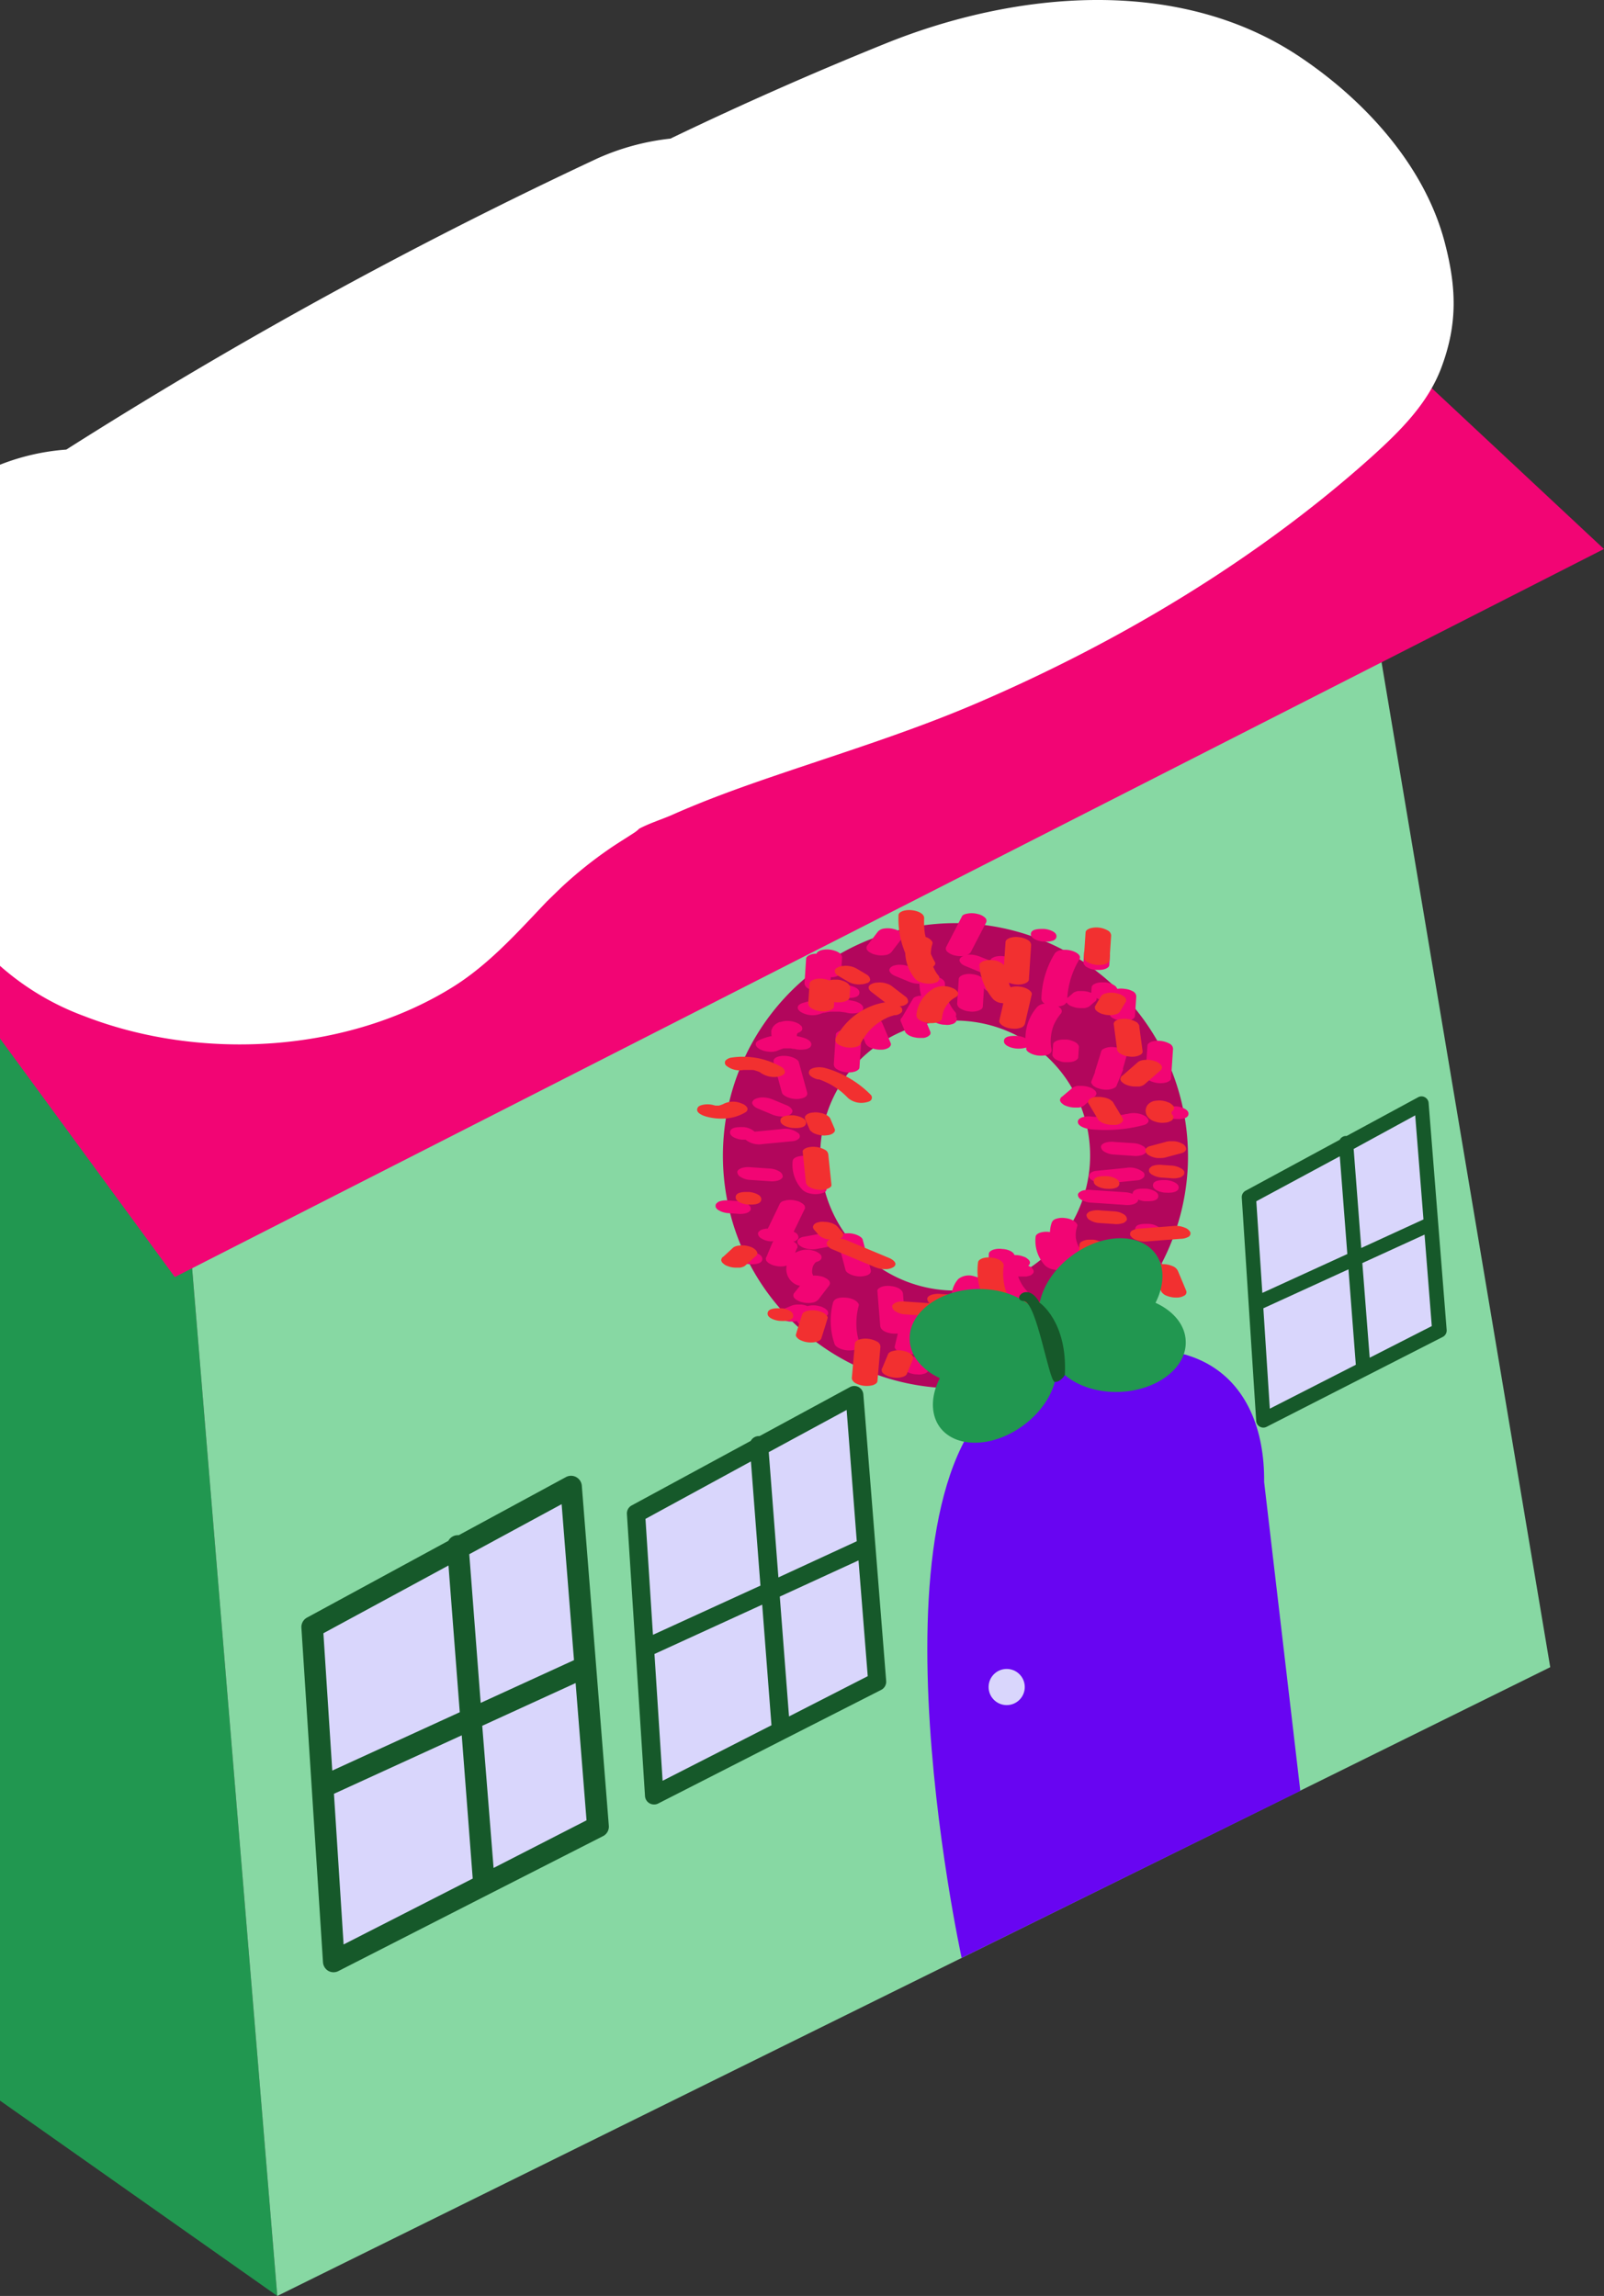 <svg xmlns="http://www.w3.org/2000/svg" viewBox="0 0 266.09 380.82"><rect x="0" y="0" width="266.09" height="380.82" fill="#333333" stroke="none"/><defs><style>.cls-1{fill:#219750;}.cls-2{fill:#87d8a3;}.cls-3{fill:#f20574;}.cls-4{fill:#fff;}.cls-5{fill:#6805f2;}.cls-6{fill:#d9d6fc;}.cls-7{fill:#16592a;}.cls-8{fill:#b2065c;}.cls-9{fill:#f23030;}</style></defs><g id="Layer_2" data-name="Layer 2"><g id="Casa_2_Izquierda" data-name="Casa 2 Izquierda"><polygon class="cls-1" points="0 348.42 46 380.82 30 187.82 0 172.25 0 348.42"/><polygon class="cls-2" points="257.17 276.53 46 380.82 31.33 203.82 227 96.82 257.17 276.53"/><polygon class="cls-3" points="0 91.06 179.04 9.76 266.08 91.06 29 211.82 0 172.25 0 91.06"/><path class="cls-4" d="M239.69,40.29c-3.32-12.79-13.26-23.62-24-30.82C195.51-4.1,168.39-1.46,146.92,7.21q-18.1,7.31-35.7,15.78a40.17,40.17,0,0,0-12.1,3.28A784.86,784.86,0,0,0,11,74.57,37.33,37.33,0,0,0,0,77.08V160.2a44.1,44.1,0,0,0,14,8.35c19.28,7.49,43.73,6.12,61.37-5,5.56-3.53,10-8.38,14.48-13.11l.86-.91c.13-.12.27-.25.42-.41.8-.76,1.57-1.54,2.38-2.29a69,69,0,0,1,7.53-6c1.31-.91,2.68-1.73,4-2.6a5.27,5.27,0,0,0,1-.78c1.73-.92,3.9-1.6,5.44-2.28,5.46-2.43,11.08-4.46,16.73-6.39,11.32-3.87,22.74-7.39,33.75-12.11,23.51-10.08,46.46-23.76,65.55-40.87C232.24,71.52,236.84,67,239.1,61,241.82,53.76,241.63,47.74,239.69,40.29Z"/><path class="cls-5" d="M159.53,324.75s-18-82.43,10-95.43,40.36-1,40.18,16.5l6,51.22Z"/><circle class="cls-6" cx="167" cy="279.82" r="3"/><polygon class="cls-6" points="51.79 269.87 55.37 325.35 99.21 302.98 94.74 246.61 51.79 269.87"/><path class="cls-7" d="M96.52,246.47A1.79,1.79,0,0,0,93.88,245l-17.79,9.64a1.29,1.29,0,0,0-.28,0,1.78,1.78,0,0,0-1.43.93L50.94,268.3A1.79,1.79,0,0,0,50,270l3.58,55.47a1.8,1.8,0,0,0,.9,1.44,1.76,1.76,0,0,0,1.7,0l24.91-12.71h0L100,304.57a1.77,1.77,0,0,0,1-1.73Zm-1.3,28.89-15.48,7.09-1.89-24.66,15.32-8.3ZM74.4,259.66,76.27,284l-21.15,9.68L53.65,270.9Zm-19,37.87,21.2-9.7,1.82,23.76L57,322.52Zm26.48,12.3L80,286.25l15.49-7.09,1.81,22.77Z"/><polygon class="cls-6" points="105.51 251.01 108.53 297.79 145.49 278.93 141.72 231.4 105.51 251.01"/><path class="cls-7" d="M143.22,231.28a1.51,1.51,0,0,0-.78-1.21,1.53,1.53,0,0,0-1.44,0l-15,8.13h-.24a1.53,1.53,0,0,0-1.21.79l-19.76,10.71a1.51,1.51,0,0,0-.79,1.42l3,46.77a1.49,1.49,0,0,0,1.51,1.41,1.48,1.48,0,0,0,.68-.16l21-10.71h0l16-8.14a1.53,1.53,0,0,0,.82-1.46Zm-1.09,24.36-13,6-1.6-20.78,12.92-7ZM124.57,242.4,126.15,263l-17.83,8.16-1.24-19.23Zm-16,31.94,17.87-8.18,1.54,20-18.06,9.21Zm22.32,10.36-1.53-19.88,13.06-6,1.53,19.2Z"/><polygon class="cls-6" points="207.19 198.59 209.58 235.56 238.8 220.65 235.81 183.08 207.19 198.59"/><path class="cls-7" d="M237,183a1.17,1.17,0,0,0-.62-1,1.14,1.14,0,0,0-1.13,0l-11.86,6.42h-.19a1.18,1.18,0,0,0-.95.63l-15.63,8.46a1.2,1.2,0,0,0-.62,1.12l2.39,37a1.15,1.15,0,0,0,.6,1,1.11,1.11,0,0,0,.59.16,1.16,1.16,0,0,0,.54-.13l16.6-8.47h0l12.62-6.44a1.2,1.2,0,0,0,.65-1.15Zm-.86,19.26L225.82,207l-1.26-16.43L234.77,185Zm-13.88-10.47L223.51,208l-14.1,6.45-1-15.2ZM209.58,217l14.12-6.46,1.22,15.83-14.27,7.28Zm17.64,8.2L226,209.5l10.32-4.72,1.2,15.17Z"/><path class="cls-8" d="M160.85,153.19A38.58,38.58,0,1,0,197,194.26,38.71,38.71,0,0,0,160.85,153.19ZM156.79,214a22.39,22.39,0,1,1,24-20.83A22.46,22.46,0,0,1,156.79,214Z"/><path class="cls-3" d="M158.55,168.6a.66.66,0,0,0-.13-.78c-.15-.17-.28-.35-.41-.53a7.23,7.23,0,0,1-1.25-4.1c0-.88-1.32-1.23-2-1.3-.23,0-.47,0-.71,0l-.07-.1a2.3,2.3,0,0,0-.72-.47l-2.41-1a4.32,4.32,0,0,0-1.63-.3,2.71,2.71,0,0,0-.75.1,1.54,1.54,0,0,0-.58.23c-.24.18-.46.45-.31.78l.18.27a2.3,2.3,0,0,0,.72.47l2.41,1a4.32,4.32,0,0,0,1.63.3h0a8.52,8.52,0,0,0,.3,2l-.32,0c-.35.07-.86.17-1.05.5-.6,1-1.2,2.06-1.81,3.08l-.13.13a.52.52,0,0,0-.07.55l.71,1.69a1,1,0,0,0,.34.4,1.84,1.84,0,0,0,.57.34,3.06,3.06,0,0,0,.77.22,3.53,3.53,0,0,0,.86.08l.52,0a2.08,2.08,0,0,0,.8-.29l.25-.22a.55.55,0,0,0,.06-.55l-.57-1.38.55-.94.38.44a1.82,1.82,0,0,0,.51.36,2.82,2.82,0,0,0,.7.27,3.06,3.06,0,0,0,.85.12,2.75,2.75,0,0,0,.81,0l.45-.11a1.23,1.23,0,0,0,.6-.4l.11-.27A.72.72,0,0,0,158.55,168.6Z"/><path class="cls-3" d="M142.36,171.33a4,4,0,0,0-3-.36c-.29.12-.69.3-.71.66l-.33,4.92a1,1,0,0,0,.54.81,3.47,3.47,0,0,0,1.46.49,3.52,3.52,0,0,0,1.55-.13c.28-.12.68-.3.71-.66l.32-4.92A1,1,0,0,0,142.36,171.33Z"/><path class="cls-3" d="M133.89,181.17c-.46-1.67-.91-3.34-1.37-5-.09-.34-.63-.62-.9-.74a4.14,4.14,0,0,0-1.63-.3c-.62,0-1.88.21-1.64,1.11.46,1.67.91,3.34,1.37,5,.09.34.63.63.9.74a4,4,0,0,0,1.63.31C132.87,182.25,134.14,182.07,133.89,181.17Z"/><path class="cls-3" d="M132.49,188a3.56,3.56,0,0,0-2.86-.72l-4.44.43a3.13,3.13,0,0,0-1.82-.76c-.62,0-2.15-.1-2.26.79s1.44,1.26,2,1.3l.58,0,0,0a3.56,3.56,0,0,0,2.86.72l5-.48a1.62,1.62,0,0,0,1.05-.51A.64.64,0,0,0,132.49,188Z"/><path class="cls-3" d="M124.51,200.25a1.26,1.26,0,0,0-.49-.53l-.42-.21a3.87,3.87,0,0,0-1-.27l-1.64-.11a3.64,3.64,0,0,0-1.54.12,1,1,0,0,0-.48.29.49.49,0,0,0-.23.38l0,.28a1.26,1.26,0,0,0,.49.53l.41.21a3.94,3.94,0,0,0,1.06.27l1.64.11a3.64,3.64,0,0,0,1.54-.12,1,1,0,0,0,.48-.29.49.49,0,0,0,.23-.38Z"/><path class="cls-3" d="M124.46,207.59c-.61,0-2.15-.1-2.25.79s1.43,1.26,2,1.3,2.15.1,2.25-.79S125,207.63,124.46,207.59Z"/><path class="cls-3" d="M137.36,217.7a.51.51,0,0,0-.21-.42,1.43,1.43,0,0,0-.51-.36,2.21,2.21,0,0,0-.7-.27,3.83,3.83,0,0,0-1.65-.09l-.34.08a4,4,0,0,0-1-.26l-.57,0a3,3,0,0,0-1,.16l-1.69.71a.9.9,0,0,0-.48.28.51.51,0,0,0-.23.38.5.5,0,0,0,.13.42.94.94,0,0,0,.4.39l.41.21a3.84,3.84,0,0,0,1.06.27l.57,0a3.84,3.84,0,0,0,.68-.09.55.55,0,0,0,.2.36,1.41,1.41,0,0,0,.51.35,2.5,2.5,0,0,0,.7.28,4.17,4.17,0,0,0,1.65.09l.45-.11a1.3,1.3,0,0,0,.6-.4l.93-1.58A.4.4,0,0,0,137.36,217.7Z"/><path class="cls-3" d="M142.63,222.89a11.46,11.46,0,0,1-.47-1.9,11.26,11.26,0,0,1,.3-4.44c.09-.32-.33-.68-.54-.82a3.32,3.32,0,0,0-1.46-.48c-.71-.07-2-.09-2.26.79a11.72,11.72,0,0,0,.26,6.91c.12.35.6.61.91.74a3.76,3.76,0,0,0,1.62.3C141.56,224,142.94,223.77,142.63,222.89Z"/><path class="cls-3" d="M188.29,216.7a.92.92,0,0,0-.4-.38,2,2,0,0,0-.66-.3,3.11,3.11,0,0,0-.8-.19l-.57,0a3.07,3.07,0,0,0-.85.13,3.47,3.47,0,0,0-1-.26c-.61,0-2.15-.11-2.25.79s1.43,1.26,2,1.29l.48,0,.05.09a1,1,0,0,0,.4.39,2.8,2.8,0,0,0,.66.3,3.19,3.19,0,0,0,.81.19l.57,0a3.18,3.18,0,0,0,1-.16l.36-.17a.7.7,0,0,0,.35-.49l.06-.82A.52.52,0,0,0,188.29,216.7Z"/><path class="cls-3" d="M193.6,211.47l-.72-1.69a1,1,0,0,0-.34-.4A1.68,1.68,0,0,0,192,209a3,3,0,0,0-.78-.21,3,3,0,0,0-.85-.09l-.52,0a2.11,2.11,0,0,0-.81.28l-.24.22a.54.54,0,0,0-.07.56l.72,1.69a1,1,0,0,0,.34.4,1.63,1.63,0,0,0,.57.34,2.83,2.83,0,0,0,.77.21,3,3,0,0,0,.85.09l.52-.05a2.11,2.11,0,0,0,.81-.28l.25-.22A.56.56,0,0,0,193.6,211.47Z"/><path class="cls-3" d="M190.57,203c-.61,0-2.14-.11-2.25.78s1.44,1.26,2,1.3,2.14.11,2.25-.79S191.14,203,190.57,203Z"/><path class="cls-3" d="M193.52,195.74c-.61,0-2.14-.11-2.25.79s1.43,1.26,2,1.29,2.15.11,2.26-.78S194.09,195.78,193.52,195.74Z"/><path class="cls-3" d="M195.16,183.51c-.61,0-2.15-.1-2.25.79s1.43,1.26,2,1.3,2.15.1,2.25-.79S195.73,183.55,195.16,183.51Z"/><path class="cls-3" d="M194.06,173.13a4,4,0,0,0-3-.36c-.28.12-.69.3-.71.66l-.33,4.92a1,1,0,0,0,.54.81,4,4,0,0,0,3,.36c.28-.12.69-.3.71-.66l.33-4.92A1,1,0,0,0,194.06,173.13Z"/><path class="cls-3" d="M173.27,154.08c-.62,0-2.15-.1-2.26.79s1.44,1.26,2,1.3,2.14.1,2.25-.79S173.83,154.12,173.27,154.08Z"/><path class="cls-3" d="M149.51,154.74a1.82,1.82,0,0,0-.51-.36,2.21,2.21,0,0,0-.7-.27,3.88,3.88,0,0,0-1.66-.09,1.65,1.65,0,0,0-1,.5l-1.8,2.35a.65.65,0,0,0,.12.83,1.49,1.49,0,0,0,.51.36,2.31,2.31,0,0,0,.7.27,3.89,3.89,0,0,0,1.66.09,1.65,1.65,0,0,0,1.05-.5l1.8-2.35A.65.65,0,0,0,149.51,154.74Z"/><path class="cls-3" d="M139.14,158a2.17,2.17,0,0,0-.66-.3,3.8,3.8,0,0,0-2.35-.06c-.26.1-.59.26-.68.55a2.61,2.61,0,0,0-1,.16c-.29.11-.69.3-.72.66l-.27,4.09a1,1,0,0,0,.54.81,3.33,3.33,0,0,0,1.46.49,3.25,3.25,0,0,0,1.55-.13c.28-.11.68-.3.71-.66l.1-1.53a2.74,2.74,0,0,0,1-.15c.28-.12.68-.3.71-.67l.16-2.45A1,1,0,0,0,139.14,158Z"/><path class="cls-3" d="M133.14,172.08c-.31-.09-.62-.16-.94-.22a1.53,1.53,0,0,1,0-.3,1.67,1.67,0,0,1,.16-.24.7.7,0,0,0,.2-.08.86.86,0,0,0,.42-.31.4.4,0,0,0,.09-.41.54.54,0,0,0-.21-.42l-.3-.25a3.44,3.44,0,0,0-.91-.38,4.18,4.18,0,0,0-1.65-.09l-.57.14-.12,0a3.37,3.37,0,0,0-.56.3,2,2,0,0,0-.58.61,2.68,2.68,0,0,0-.21.49.74.74,0,0,0,0,.25,1.13,1.13,0,0,0,0,.26c0,.14,0,.28.07.41a9.42,9.42,0,0,0-1.95.62c-.28.13-.67.3-.71.67s.28.65.53.81a3.5,3.5,0,0,0,1.47.48,3.08,3.08,0,0,0,1.54-.12,8.54,8.54,0,0,1,1.1-.41l.23,0,.27,0,.48,0h.11c.12,0,.37.06.46.08l.23,0a4,4,0,0,0,1.65.09c.31,0,.88-.19,1.06-.5C134.94,172.73,133.71,172.23,133.14,172.08Z"/><path class="cls-3" d="M129.31,194.32a3.33,3.33,0,0,0-1.47-.49l-3.27-.22a3.81,3.81,0,0,0-1.54.13c-.26.09-.71.33-.72.66a1,1,0,0,0,.54.81,3.21,3.21,0,0,0,1.47.49l3.27.22a3.88,3.88,0,0,0,1.55-.13c.25-.09.7-.32.71-.66A1,1,0,0,0,129.31,194.32Z"/><path class="cls-3" d="M144.44,210.6c-.44-1.67-.89-3.34-1.33-5-.09-.34-.63-.63-.9-.74a3.84,3.84,0,0,0-1.63-.3,2.69,2.69,0,0,0-1.38.36,2.65,2.65,0,0,0-.78-.33,4,4,0,0,0-1.66-.09l-3.32.62a1.66,1.66,0,0,0-1.06.51.66.66,0,0,0,.12.83,2.65,2.65,0,0,0,1.22.63,4.17,4.17,0,0,0,1.65.09l3.33-.62.45-.12c.37,1.41.75,2.82,1.12,4.24.09.34.63.62.91.74a3.92,3.92,0,0,0,1.62.3C143.43,211.68,144.68,211.5,144.44,210.6Z"/><path class="cls-3" d="M136.88,196.7c-.14-.15-.25-.31-.37-.46a5.25,5.25,0,0,1-.75-1.93,4.76,4.76,0,0,1,0-1.25c0-.35-.29-.65-.54-.82a3.45,3.45,0,0,0-1.46-.48,3.38,3.38,0,0,0-1.55.12c-.3.13-.66.3-.71.67a6,6,0,0,0,1.58,4.76,2.57,2.57,0,0,0,1.21.63A4,4,0,0,0,136,198c.34-.07.86-.17,1.05-.5A.66.66,0,0,0,136.88,196.7Z"/><path class="cls-3" d="M155.05,221.25l-.63-2.52a1,1,0,0,0-.34-.4,1.73,1.73,0,0,0-.57-.34,3.06,3.06,0,0,0-.77-.22,3.73,3.73,0,0,0-.47,0,3.58,3.58,0,0,0-.43-.08,3.48,3.48,0,0,0-1.54.13l-.23.11-.27-3.31c-.08-.89-1.27-1.23-2-1.3a3.35,3.35,0,0,0-1.54.12c-.25.11-.74.32-.71.67l.47,5.78c.07.88,1.26,1.23,2,1.3a4.71,4.71,0,0,0,.92,0l-.51,2.14c-.08.32.32.66.53.81a4,4,0,0,0,3,.36,1,1,0,0,0,.71-.67l.36-1.49a1.64,1.64,0,0,0,.38,0l.52,0a2.13,2.13,0,0,0,.81-.29l.24-.22A.53.53,0,0,0,155.05,221.25Z"/><path class="cls-3" d="M153.81,226.61l-.77-.87a1.82,1.82,0,0,0-.51-.36,2.48,2.48,0,0,0-.7-.27A3.06,3.06,0,0,0,151,225a2.67,2.67,0,0,0-.8,0l-.45.11a1.15,1.15,0,0,0-.61.4l-.11.26a.7.7,0,0,0,.23.56l.77.88a1.57,1.57,0,0,0,.51.36,2.82,2.82,0,0,0,.7.27,3.06,3.06,0,0,0,.85.12,2.69,2.69,0,0,0,.8,0l.45-.11a1.23,1.23,0,0,0,.6-.4l.11-.26A.72.72,0,0,0,153.81,226.61Z"/><path class="cls-3" d="M162,222a3.38,3.38,0,0,0-1.47-.49,3.21,3.21,0,0,0-1.54.13c-.29.11-.69.3-.72.66l-.1,1.54-.82,1.41a.4.4,0,0,0-.09.41.51.51,0,0,0,.21.42,1.32,1.32,0,0,0,.51.36,2.21,2.21,0,0,0,.7.27,4.36,4.36,0,0,0,1.25.14l.13,0a3.34,3.34,0,0,0,1.54-.12c.29-.12.69-.3.71-.67l.22-3.27A1,1,0,0,0,162,222Z"/><path class="cls-3" d="M162.67,217.31v0a3.94,3.94,0,0,1-.51-1.32,4.12,4.12,0,0,1,.21-1.81,3.63,3.63,0,0,1,.64-1c.23-.25.06-.63-.12-.83a2.44,2.44,0,0,0-1.21-.63,2.85,2.85,0,0,0-2.7.42,4.37,4.37,0,0,0-1.11,2.75,4.7,4.7,0,0,0,1,3.06,2.6,2.6,0,0,0,1.22.63,4,4,0,0,0,1.65.09c.35-.07.86-.17,1-.51A.66.66,0,0,0,162.67,217.31Z"/><path class="cls-3" d="M182,222.73a6.72,6.72,0,0,1-1-1.15,7,7,0,0,1-.91-2.38,6.52,6.52,0,0,1,.21-2.6c.09-.32-.34-.68-.54-.81a3.33,3.33,0,0,0-1.46-.49c-.73-.07-2-.08-2.26.79a6.74,6.74,0,0,0-.11,3.22,3,3,0,0,0-.41-.09l-.57,0a3.12,3.12,0,0,0-1,.15l-.36.17a.77.77,0,0,0-.36.5v.09c-.26-.58-.51-1.17-.76-1.76a1.65,1.65,0,0,0-.9-.74,3.84,3.84,0,0,0-1.63-.3,2.35,2.35,0,0,0-1.33.32.64.64,0,0,0-.31.78l.34.8-.06,0-.24.22a.53.53,0,0,0-.07.55l.72,1.69a1,1,0,0,0,.34.4,1.57,1.57,0,0,0,.57.34,3,3,0,0,0,.77.22,2.81,2.81,0,0,0,.65.06,3.53,3.53,0,0,0,1,.1,2.37,2.37,0,0,0,1.33-.32c.24-.19.44-.44.31-.76a2,2,0,0,0,.45.2,2.81,2.81,0,0,0,.81.19l.57,0a3.12,3.12,0,0,0,1-.15l.22-.11a7.09,7.09,0,0,0,1.27,1.46,3.56,3.56,0,0,0,2.87.72c.35-.07.86-.17,1.05-.51A.64.64,0,0,0,182,222.73Z"/><path class="cls-3" d="M179.71,207.8a4.87,4.87,0,0,1-.55-.64,4.92,4.92,0,0,1-.67-1.74,4.59,4.59,0,0,1,.23-2.08c.1-.31-.36-.69-.54-.81a3.38,3.38,0,0,0-1.47-.49,3.22,3.22,0,0,0-1.54.13,1.06,1.06,0,0,0-.71.66,4.8,4.8,0,0,0-.27,1.51l-.14,0a3.48,3.48,0,0,0-1.54.13c-.3.12-.67.3-.71.66a6,6,0,0,0,1.57,4.77,2.65,2.65,0,0,0,1.22.63,4,4,0,0,0,1.65.09c.34-.07.86-.17,1-.51a.65.65,0,0,0-.12-.83A2.78,2.78,0,0,1,177,209l.17.07a4,4,0,0,0,1.65.09c.35-.07.86-.17,1.05-.51A.64.64,0,0,0,179.71,207.8Z"/><path class="cls-3" d="M190.14,197.16c-.61,0-2.15-.11-2.25.79a.22.22,0,0,0,0,.08,3.7,3.7,0,0,0-1.08-.27l-5.74-.38a3.64,3.64,0,0,0-1.54.12c-.25.1-.7.33-.71.67,0,.85,1.37,1.25,2,1.29l5.73.39a3.81,3.81,0,0,0,1.54-.13c.25-.09.7-.33.71-.66a.36.36,0,0,0,0-.1,3.68,3.68,0,0,0,1.1.28c.61,0,2.14.11,2.25-.78S190.71,197.2,190.14,197.16Z"/><path class="cls-3" d="M190,185.13a3.91,3.91,0,0,0-3-.36l-.18,0-.38.09-.89.17-.82.12-.41.05h-.12c-.57,0-1.14.06-1.72.05H182a1.63,1.63,0,0,0-.38,0l-.56-.05a3.5,3.5,0,0,0-1.54.13c-.28.1-.67.31-.71.66-.1.86,1.44,1.24,2,1.3a24.64,24.64,0,0,0,9-.7c.29-.08.68-.34.72-.66S190.2,185.29,190,185.13Z"/><path class="cls-3" d="M181.83,181.15a.94.94,0,0,0-.34-.4,1.68,1.68,0,0,0-.56-.34,4.14,4.14,0,0,0-1.63-.3l-.52,0a2.11,2.11,0,0,0-.81.28l-1.77,1.5a.6.6,0,0,0-.3.36.42.42,0,0,0,0,.42,1,1,0,0,0,.34.4,1.63,1.63,0,0,0,.57.34,4.09,4.09,0,0,0,1.62.3l.52,0a2.13,2.13,0,0,0,.81-.29l1.77-1.5a.54.54,0,0,0,.3-.36A.42.42,0,0,0,181.83,181.15Z"/><path class="cls-3" d="M178.85,173.3a1.07,1.07,0,0,0-.4-.39,2.41,2.41,0,0,0-.66-.29,2.81,2.81,0,0,0-.81-.19l-.57,0a3.17,3.17,0,0,0-1,.15c-.29.12-.69.3-.71.67l-.11,1.63a.54.54,0,0,0,.13.43,1.15,1.15,0,0,0,.4.39,2.41,2.41,0,0,0,.66.29,2.81,2.81,0,0,0,.81.19l.57,0a3.17,3.17,0,0,0,1-.15c.29-.12.69-.31.71-.67l.11-1.64A.53.53,0,0,0,178.85,173.3Z"/><path class="cls-3" d="M188.06,164.5a3.5,3.5,0,0,0-1.47-.48,4,4,0,0,0-1.24,0,.41.41,0,0,0-.12-.2.89.89,0,0,0-.4-.39,2,2,0,0,0-.65-.3,3.19,3.19,0,0,0-.81-.19l-.57,0a3,3,0,0,0-1,.16l-.35.17a.7.7,0,0,0-.36.49l-.05.82s0,.07,0,.1l0,0-.5-.16a4.32,4.32,0,0,0-1.13-.14l-.52,0a2.11,2.11,0,0,0-.81.28l-.87.76a.53.53,0,0,0-.16.13,14.23,14.23,0,0,1,1-4.41,14.81,14.81,0,0,1,1-2c.48-.77-.76-1.32-1.33-1.46a3.83,3.83,0,0,0-1.65-.09,1.55,1.55,0,0,0-1.06.51,15,15,0,0,0-2.25,7.52,1,1,0,0,0,.58.86,1.88,1.88,0,0,0-1.29.55,7.87,7.87,0,0,0-1.94,5.17,3.92,3.92,0,0,0-1.31-.38c-.61,0-2.15-.1-2.25.79s1.43,1.26,2,1.3a4.32,4.32,0,0,0,1.7-.16c0,.1,0,.21,0,.31.07.34.65.63.9.74a3.81,3.81,0,0,0,1.63.3c.66,0,1.84-.2,1.64-1.1l-.06-.32a7.57,7.57,0,0,1,.43-3.62,7.94,7.94,0,0,1,1.25-2,.65.65,0,0,0-.12-.83,1.75,1.75,0,0,0-.39-.3,2,2,0,0,0,.73-.15,1.11,1.11,0,0,0,.67-.53.84.84,0,0,0,.27.32,1.53,1.53,0,0,0,.56.34l.5.17a4.31,4.31,0,0,0,1.13.13l.52,0a2.13,2.13,0,0,0,.81-.29l.87-.76a.54.54,0,0,0,.3-.36.38.38,0,0,0,0-.25l.27.12a3.19,3.19,0,0,0,.81.19l.57,0a2.74,2.74,0,0,0,.64-.08l-.15,2.24a1,1,0,0,0,.53.82,3.5,3.5,0,0,0,1.47.48,3.21,3.21,0,0,0,1.54-.13c.29-.11.69-.3.71-.66l.22-3.27A1,1,0,0,0,188.06,164.5Z"/><path class="cls-3" d="M147.75,173c-.47-1.13-.94-2.26-1.42-3.39a1.69,1.69,0,0,0-.9-.74,3.94,3.94,0,0,0-1.63-.3,2.38,2.38,0,0,0-1.33.33c-.24.19-.45.44-.31.77.48,1.13,1,2.26,1.42,3.39a1.71,1.71,0,0,0,.91.74,3.92,3.92,0,0,0,1.62.3,2.34,2.34,0,0,0,1.33-.33C147.69,173.57,147.89,173.32,147.75,173Z"/><path class="cls-3" d="M168.37,159.48a.94.94,0,0,0-.4-.39,2.63,2.63,0,0,0-.66-.3,2.8,2.8,0,0,0-.81-.18,3.35,3.35,0,0,0-1.54.12l-.36.17a.71.71,0,0,0-.33.45l-1.79-.71a4.32,4.32,0,0,0-1.63-.3,3,3,0,0,0-.42,0,1,1,0,0,0,.6-.39l2.53-4.88a.67.67,0,0,0-.12-.83,2.51,2.51,0,0,0-1.22-.63,3.83,3.83,0,0,0-1.65-.09c-.34.06-.88.17-1,.5L157,157a.66.66,0,0,0,.12.83,2.61,2.61,0,0,0,1.21.63,4.26,4.26,0,0,0,1.59.1,1.32,1.32,0,0,0-.39.15c-.24.18-.46.45-.31.77l.18.28a2.11,2.11,0,0,0,.72.46l2.41,1a4.84,4.84,0,0,0,.85.23.55.55,0,0,0-.22.37l0,.61a1.52,1.52,0,0,0-.39-.37,3.45,3.45,0,0,0-1.47-.48,3.35,3.35,0,0,0-1.54.12c-.28.12-.68.31-.71.67l-.27,4.09a1,1,0,0,0,.53.81,3.38,3.38,0,0,0,1.47.49,3.21,3.21,0,0,0,1.54-.13c.29-.11.69-.3.72-.66l.2-3.07a1,1,0,0,0,.39.37,2.2,2.2,0,0,0,.66.3,3.19,3.19,0,0,0,.81.19l.57,0a3.23,3.23,0,0,0,1-.16c.28-.12.68-.3.71-.66l.08-1.27a.61.61,0,0,0,.16-.32l1-2.41A.5.5,0,0,0,168.37,159.48Z"/><path class="cls-3" d="M140.56,163.42c-.61,0-2.14-.1-2.25.79s1.43,1.26,2,1.3,2.15.1,2.26-.79S141.13,163.46,140.56,163.42Z"/><path class="cls-3" d="M139.09,167.76Z"/><path class="cls-3" d="M141.77,166.07a16,16,0,0,0-8.71.33c-.29.09-.67.32-.72.66s.29.66.54.81a3.74,3.74,0,0,0,3,.36c.09,0,.72-.29.79-.23l-.17,0,.18,0,.34-.07a7.37,7.37,0,0,1,.82-.13l.35,0c-.62.08-.14,0,0,0s.51,0,.77,0h.31l.76.1h.05l.31.06a4,4,0,0,0,1.65.09c.3-.05.88-.19,1.06-.5C143.56,166.74,142.34,166.2,141.77,166.07Z"/><path class="cls-3" d="M131.41,184.07l-.19-.27a2.14,2.14,0,0,0-.72-.47l-2.4-1a4.29,4.29,0,0,0-1.63-.3,2.64,2.64,0,0,0-.74.1,1.77,1.77,0,0,0-.59.23c-.24.19-.46.45-.31.78l.19.27a2.14,2.14,0,0,0,.72.47l2.4,1a4.11,4.11,0,0,0,1.63.31,2.64,2.64,0,0,0,.74-.1,1.77,1.77,0,0,0,.59-.23C131.34,184.66,131.56,184.4,131.41,184.07Z"/><path class="cls-3" d="M137.45,212.34a1.82,1.82,0,0,0-.51-.36,2.27,2.27,0,0,0-.71-.27,4.59,4.59,0,0,0-1.33-.13,2.29,2.29,0,0,1-.17-.46,2.79,2.79,0,0,1,.15-1.14,2.63,2.63,0,0,1,.38-.56l.2-.13.1,0-.07,0h0a1.24,1.24,0,0,0,.7-.41.64.64,0,0,0-.12-.83,2.48,2.48,0,0,0-1.21-.63,3.55,3.55,0,0,0-1.65-.09,4.35,4.35,0,0,0-1.32.48l.3-.72a.4.4,0,0,0,.09-.41.56.56,0,0,0-.2-.42,1.78,1.78,0,0,0-.51-.35l.18,0a1,1,0,0,0,.48-.29.49.49,0,0,0,.23-.38,1,1,0,0,0-.54-.81,2.06,2.06,0,0,0-.26-.12c.6-1.23,1.19-2.46,1.78-3.68a.45.45,0,0,0,.09-.41.57.57,0,0,0-.21-.42,2.48,2.48,0,0,0-1.21-.63,3.89,3.89,0,0,0-1.66-.09l-.45.11a1.21,1.21,0,0,0-.6.39l-1.92,4a.75.75,0,0,0-.1.2,2.86,2.86,0,0,0-.92.15,1,1,0,0,0-.48.28.54.54,0,0,0-.24.38,1,1,0,0,0,.54.81,3.21,3.21,0,0,0,1.47.49l.6,0a1.07,1.07,0,0,0-.19.18c-.34.8-.67,1.59-1,2.39a.4.4,0,0,0-.09.41.51.51,0,0,0,.21.42,1.32,1.32,0,0,0,.51.36,2.21,2.21,0,0,0,.7.27,3.83,3.83,0,0,0,1.65.09l.36-.09a2.85,2.85,0,0,0,1.21,2.95,2.58,2.58,0,0,0,1,.4l-1,1.25a.65.65,0,0,0,.12.83,1.4,1.4,0,0,0,.51.36,2.21,2.21,0,0,0,.7.27,3.83,3.83,0,0,0,1.65.09,1.68,1.68,0,0,0,1.06-.5l1.8-2.35A.66.66,0,0,0,137.45,212.34Z"/><path class="cls-3" d="M169.56,227.14a5,5,0,0,1-.63-1.72,5.17,5.17,0,0,1,0-.88.6.6,0,0,0,.18-.33.56.56,0,0,0-.1-.37,4.18,4.18,0,0,1,.16-.58c.1-.31-.35-.68-.54-.81a4,4,0,0,0-3-.36l-.36.17a.7.7,0,0,0-.35.49,4.32,4.32,0,0,0-.17.71,3.7,3.7,0,0,0-.71.61,3.57,3.57,0,0,0-.7,1.3,2.93,2.93,0,0,0-.12,1.21,2.71,2.71,0,0,0,.63,1.64,1.49,1.49,0,0,0,.51.36,2.5,2.5,0,0,0,.7.28,4,4,0,0,0,1.66.09c.34-.07.86-.17,1.05-.51l.08-.2h.09a2.4,2.4,0,0,0,1.32-.32C169.47,227.75,169.74,227.44,169.56,227.14Z"/><path class="cls-3" d="M171.57,215.14c-.13-.07-.25-.16-.37-.24s-.48-.3-.12-.09a4,4,0,0,1-.64-.59c-.17-.19-.34-.38-.5-.58s-.18-.23-.26-.35l0,0-.08-.13a8.51,8.51,0,0,1-.7-1.42l.1,0H169l.62,0,.28,0,.29,0h.07l.51-.13a1,1,0,0,0,.48-.29.52.52,0,0,0,.23-.38.54.54,0,0,0-.14-.42.89.89,0,0,0-.4-.39l-.37-.19a.56.56,0,0,0,.24-.31.42.42,0,0,0,0-.42.88.88,0,0,0-.34-.4,1.53,1.53,0,0,0-.56-.34l-.5-.17a4.24,4.24,0,0,0-1.12-.13c-.21-.68-1.4-1-2-1a3.34,3.34,0,0,0-1.54.12c-.29.12-.68.31-.71.67a9.29,9.29,0,0,0,4.28,8.38,3.45,3.45,0,0,0,1.47.48,3.35,3.35,0,0,0,1.54-.12c.3-.12.67-.3.71-.66S171.82,215.31,171.57,215.14Z"/><path class="cls-3" d="M187.08,211.82a1.34,1.34,0,0,0-.5-.53l-1.58-.92a3.66,3.66,0,0,0-1.47-.49,3.29,3.29,0,0,0-.83,0,2.19,2.19,0,0,0-.71.14l-.36.17a.68.68,0,0,0-.35.49l0,.29a1.29,1.29,0,0,0,.49.52l1.59.93a3.8,3.8,0,0,0,1.47.48,2.88,2.88,0,0,0,.83,0,2.17,2.17,0,0,0,.71-.13l.36-.17a.7.7,0,0,0,.35-.49Z"/><path class="cls-3" d="M189.37,206.54a3.36,3.36,0,0,0-1.47-.48l-3.28-.22a3.81,3.81,0,0,0-1.54.13c-.25.09-.7.32-.71.66a1,1,0,0,0,.54.81,3.33,3.33,0,0,0,1.46.49l3.28.21a3.64,3.64,0,0,0,1.54-.12c.25-.09.7-.33.71-.66A1,1,0,0,0,189.37,206.54Z"/><path class="cls-3" d="M189.67,194.44a3.56,3.56,0,0,0-2.86-.73l-5,.5a1.57,1.57,0,0,0-1.05.51.64.64,0,0,0,.11.83,3.63,3.63,0,0,0,2.87.72l5-.5a1.63,1.63,0,0,0,1-.5A.64.64,0,0,0,189.67,194.44Z"/><path class="cls-3" d="M189.64,190.11a3.33,3.33,0,0,0-1.47-.49l-3.27-.21a3.7,3.7,0,0,0-1.55.12c-.25.09-.7.33-.71.67a1,1,0,0,0,.54.81,3.32,3.32,0,0,0,1.47.48l3.27.22a3.65,3.65,0,0,0,1.54-.13c.26-.09.71-.32.72-.66A1,1,0,0,0,189.64,190.11Z"/><path class="cls-3" d="M186.93,175c.1-.31-.34-.68-.54-.81a3.33,3.33,0,0,0-1.47-.49,3.22,3.22,0,0,0-1.54.13L183,174a.68.68,0,0,0-.35.49l-1,3.22a.38.38,0,0,0,0,.15l-.62,1.55a.5.5,0,0,0,.14.42.89.89,0,0,0,.4.39,2.2,2.2,0,0,0,.66.3,3.21,3.21,0,0,0,.8.19,3.38,3.38,0,0,0,1.55-.13l.35-.17a.72.72,0,0,0,.36-.49l1-2.41a.59.59,0,0,0,0-.27Z"/><path class="cls-3" d="M184,158a1,1,0,0,0-.4-.38,2.17,2.17,0,0,0-.66-.3,3.19,3.19,0,0,0-.81-.19l-.57,0a2.9,2.9,0,0,0-1,.16c-.29.11-.69.3-.71.66l-.11,1.64a.53.53,0,0,0,.13.42,1,1,0,0,0,.4.39,3.74,3.74,0,0,0,1.47.48l.57,0a3.17,3.17,0,0,0,1-.15c.29-.12.69-.3.71-.66l.11-1.64A.51.51,0,0,0,184,158Z"/><path class="cls-9" d="M170.62,164.14a3.33,3.33,0,0,0-1.47-.49,3.41,3.41,0,0,0-1.49.11,6.2,6.2,0,0,1-.36-.79,3.86,3.86,0,0,0,1.13.3,3.34,3.34,0,0,0,1.54-.13c.29-.12.69-.3.71-.66l.38-5.73a1,1,0,0,0-.53-.82,3.5,3.5,0,0,0-1.47-.48,3.35,3.35,0,0,0-1.54.12c-.29.12-.69.31-.71.67l-.26,3.84a2.67,2.67,0,0,0-1.82-.81,3.34,3.34,0,0,0-1.54.12c-.26.11-.73.32-.71.67a9.63,9.63,0,0,0,2.28,5.67,2.44,2.44,0,0,0,1.21.63c.15,0,.31,0,.47.08l-.67,2.86c-.07.33.32.67.54.81a3.33,3.33,0,0,0,1.47.49,3.22,3.22,0,0,0,1.54-.13,1,1,0,0,0,.71-.66c.37-1.62.75-3.24,1.13-4.86C171.23,164.62,170.84,164.28,170.62,164.14Z"/><path class="cls-9" d="M158.92,164.63a1.68,1.68,0,0,0-.9-.74,3.63,3.63,0,0,0-3,0,5.71,5.71,0,0,0-3,4.49,1,1,0,0,0,.54.82,4,4,0,0,0,3,.36c.29-.12.68-.3.71-.67a4.82,4.82,0,0,1,.29-1.29,5,5,0,0,1,1.15-1.63,4.6,4.6,0,0,1,.87-.59A.64.64,0,0,0,158.92,164.63Z"/><path class="cls-9" d="M140.85,163.37a1,1,0,0,0-.4-.39,2.17,2.17,0,0,0-.66-.3,3.19,3.19,0,0,0-.81-.19l-.57,0a3.14,3.14,0,0,0-.86.13,3.55,3.55,0,0,0-1-.26,3.35,3.35,0,0,0-1.54.12c-.29.12-.69.31-.71.67l-.22,3.27a1,1,0,0,0,.54.82,3.45,3.45,0,0,0,1.47.48,3.22,3.22,0,0,0,1.54-.13c.28-.11.68-.3.71-.66l.05-.74c.09,0,.17.05.26.06l.57,0a3.18,3.18,0,0,0,1-.16c.29-.12.69-.3.71-.66l.11-1.64A.51.51,0,0,0,140.85,163.37Z"/><path class="cls-9" d="M129.67,177a12.8,12.8,0,0,0-8.26-1.59,1.72,1.72,0,0,0-1.06.51.66.66,0,0,0,.12.83,3.51,3.51,0,0,0,2.87.72l.16,0h1l.35,0c.17,0,.35.07.52.12l.2.06h0c.22.08.43.17.64.27h0l-.08,0c.11.08.24.13.35.2a3.82,3.82,0,0,0,1.47.49,3.49,3.49,0,0,0,1.54-.13c.28-.11.7-.3.71-.66A1,1,0,0,0,129.67,177Z"/><path class="cls-9" d="M126.21,178c.29.19.12.06,0,0Z"/><path class="cls-9" d="M124,183.8a1.57,1.57,0,0,0-.9-.74,3.56,3.56,0,0,0-3,0l-.1.06a6.34,6.34,0,0,1-.73.26l-.31,0h-.16l-.12,0-.28-.07a3.83,3.83,0,0,0-1.65-.09c-.3.05-.87.19-1,.5-.47.81.78,1.29,1.33,1.46a9.31,9.31,0,0,0,3.75.29,7.34,7.34,0,0,0,2.87-1A.63.63,0,0,0,124,183.8Z"/><path class="cls-9" d="M124.29,197.71c-.61,0-2.14-.11-2.25.79s1.44,1.26,2,1.29,2.14.11,2.25-.79S124.86,197.75,124.29,197.71Z"/><path class="cls-9" d="M125.54,207.6a.83.83,0,0,0-.34-.4,1.68,1.68,0,0,0-.56-.34,4.14,4.14,0,0,0-1.63-.3l-.52.05a2.11,2.11,0,0,0-.81.28L120,208.44a.54.54,0,0,0-.3.36.42.42,0,0,0,0,.42.88.88,0,0,0,.34.4,1.53,1.53,0,0,0,.56.34,3.81,3.81,0,0,0,1.63.3l.52,0a2.3,2.3,0,0,0,.81-.28l1.72-1.56a.54.54,0,0,0,.3-.36A.4.4,0,0,0,125.54,207.6Z"/><path class="cls-9" d="M129.59,217c-.61,0-2.14-.1-2.25.79s1.43,1.26,2,1.3,2.15.1,2.25-.79S130.16,217,129.59,217Z"/><path class="cls-9" d="M136.75,217.83a4,4,0,0,0-3-.36l-.36.17a.72.72,0,0,0-.35.5c-.35,1.07-.69,2.14-1,3.22-.1.31.34.68.53.81a4,4,0,0,0,3,.36l.36-.17a.75.75,0,0,0,.36-.49c.34-1.08.69-2.15,1-3.23C137.38,218.33,136.94,218,136.75,217.83Z"/><path class="cls-9" d="M145.53,222.54a4,4,0,0,0-3-.36c-.29.12-.68.3-.71.67l-.51,5.72c0,.35.28.63.54.81a4,4,0,0,0,3,.36c.29-.12.68-.3.71-.66.17-1.91.33-3.82.5-5.73A1,1,0,0,0,145.53,222.54Z"/><path class="cls-9" d="M151.48,225.16a.53.53,0,0,0-.2-.42,1.49,1.49,0,0,0-.51-.36,2.27,2.27,0,0,0-.71-.27,3.83,3.83,0,0,0-1.65-.09l-.45.11a1.21,1.21,0,0,0-.6.39l-1,2.4a.43.43,0,0,0-.08.42.53.53,0,0,0,.2.41,1.43,1.43,0,0,0,.52.36,2.12,2.12,0,0,0,.7.27,4,4,0,0,0,1.65.1l.45-.12a1.21,1.21,0,0,0,.6-.39l1-2.4A.42.42,0,0,0,151.48,225.16Z"/><path class="cls-9" d="M165,227.13a3.47,3.47,0,0,0-1.46-.49,3.38,3.38,0,0,0-1.55.13c-.28.11-.68.3-.71.66l-.27,4.1a1,1,0,0,0,.54.81,3.32,3.32,0,0,0,1.46.48,3.38,3.38,0,0,0,1.55-.12c.28-.12.68-.3.71-.67l.27-4.09A1,1,0,0,0,165,227.13Z"/><path class="cls-9" d="M177.4,222.15a.52.52,0,0,0-.13-.42,1,1,0,0,0-.4-.39,3.84,3.84,0,0,0-3-.36l-.36.17a.7.7,0,0,0-.35.49l.54,4.15a.52.52,0,0,0,.14.43.92.92,0,0,0,.4.38,3.33,3.33,0,0,0,1.46.49,3.25,3.25,0,0,0,1.55-.13l.35-.17a.7.7,0,0,0,.36-.49C177.77,224.92,177.58,223.53,177.4,222.15Z"/><path class="cls-9" d="M188.62,222.37h0a3,3,0,0,1-.31-2.76c.11-.31-.35-.69-.54-.81a3.29,3.29,0,0,0-1.46-.49,3.2,3.2,0,0,0-1.54.13l-.36.17a.7.7,0,0,0-.36.49,3.85,3.85,0,0,0-.11,2,4.2,4.2,0,0,0,.89,1.88,1.5,1.5,0,0,0,.51.35,2.5,2.5,0,0,0,.7.28,4,4,0,0,0,1.65.09l.45-.11a1.38,1.38,0,0,0,.61-.4l.1-.27A.7.7,0,0,0,188.62,222.37Z"/><path class="cls-9" d="M196.79,214.11c-.47-1.13-.94-2.25-1.42-3.38a1.61,1.61,0,0,0-.9-.74,3.78,3.78,0,0,0-1.63-.3,2.37,2.37,0,0,0-1.33.32c-.24.19-.45.45-.31.78.48,1.13,1,2.26,1.42,3.39a1.76,1.76,0,0,0,.91.74,4.09,4.09,0,0,0,1.62.3,2.42,2.42,0,0,0,1.33-.33A.64.64,0,0,0,196.79,214.11Z"/><path class="cls-9" d="M197.46,204.37a1.67,1.67,0,0,0-.91-.74,3.78,3.78,0,0,0-1.63-.3l-5.78.45a2.79,2.79,0,0,0-1.33.33.66.66,0,0,0-.31.78,1.61,1.61,0,0,0,.9.74,3.81,3.81,0,0,0,1.63.3l5.79-.45a2.82,2.82,0,0,0,1.33-.33A.66.66,0,0,0,197.46,204.37Z"/><path class="cls-9" d="M196.47,194.35a1.28,1.28,0,0,0-.5-.53l-.41-.21a3.87,3.87,0,0,0-1.05-.27l-1.64-.11a3.64,3.64,0,0,0-1.54.12,1,1,0,0,0-.48.29.52.52,0,0,0-.24.38l0,.28a1.2,1.2,0,0,0,.49.53l.41.21a3.84,3.84,0,0,0,1.06.27l1.64.11a3.64,3.64,0,0,0,1.54-.12,1,1,0,0,0,.48-.29.49.49,0,0,0,.23-.38Z"/><path class="cls-9" d="M196.26,189.78a3.38,3.38,0,0,0-1.47-.49l-.57,0a2.9,2.9,0,0,0-1,.16l-2.51.67c-.28.07-.67.34-.71.66a1,1,0,0,0,.54.81,3.42,3.42,0,0,0,1.46.49l.57,0a3.24,3.24,0,0,0,1-.16l2.5-.67c.28-.08.68-.34.71-.66A1,1,0,0,0,196.26,189.78Z"/><path class="cls-9" d="M194.64,185.13a1.22,1.22,0,0,0-.24-.32.88.88,0,0,1-.05-.15,1.36,1.36,0,0,1,0-.2l.09-.13a.55.55,0,0,0,.27-.33.42.42,0,0,0,0-.42.89.89,0,0,0-.34-.4,1.38,1.38,0,0,0-.57-.34,3.9,3.9,0,0,0-1.62-.31l-.52.05a2,2,0,0,0-1.24.64,1.33,1.33,0,0,0-.14.19,1.91,1.91,0,0,0-.23.71,2.14,2.14,0,0,0,.06.5,1,1,0,0,0,.06.23,2.06,2.06,0,0,0,.76.87,2.17,2.17,0,0,0,.66.3,3.19,3.19,0,0,0,.81.19,3.29,3.29,0,0,0,.83,0,2.19,2.19,0,0,0,.71-.14l.36-.17a.68.68,0,0,0,.35-.49Z"/><path class="cls-9" d="M192.7,176.82a1,1,0,0,0-.34-.4,1.63,1.63,0,0,0-.57-.34,4.09,4.09,0,0,0-1.62-.3l-.52.05a2.11,2.11,0,0,0-.81.28l-2.62,2.29a.54.54,0,0,0-.3.36.4.4,0,0,0,0,.42.83.83,0,0,0,.34.4,1.68,1.68,0,0,0,.56.34,4.14,4.14,0,0,0,1.63.3l.52,0a2.13,2.13,0,0,0,.81-.29l2.62-2.29a.6.6,0,0,0,.3-.36A.42.42,0,0,0,192.7,176.82Z"/><path class="cls-9" d="M189,170.3a.54.54,0,0,0-.14-.42.89.89,0,0,0-.4-.39,4,4,0,0,0-3-.36l-.36.17a.7.7,0,0,0-.35.49l.55,4.15a.52.52,0,0,0,.14.43.92.92,0,0,0,.4.38,3.33,3.33,0,0,0,1.47.49,3.22,3.22,0,0,0,1.54-.13l.35-.17a.7.7,0,0,0,.36-.49Z"/><path class="cls-9" d="M186.8,165.84a.53.53,0,0,0-.2-.42,1.73,1.73,0,0,0-.52-.36,2.21,2.21,0,0,0-.7-.27,3.83,3.83,0,0,0-1.65-.09l-.45.11a1.16,1.16,0,0,0-.6.4c-.32.52-.63,1-.94,1.57a.4.4,0,0,0-.09.41.51.51,0,0,0,.21.42,1.43,1.43,0,0,0,.51.36,2.21,2.21,0,0,0,.7.27,3.83,3.83,0,0,0,1.65.09l.45-.11a1.21,1.21,0,0,0,.6-.39l.94-1.58A.4.4,0,0,0,186.8,165.84Z"/><path class="cls-9" d="M183.8,154.35a3.84,3.84,0,0,0-3-.36c-.29.12-.69.3-.71.66l-.28,4.1a1,1,0,0,0,.54.81,4,4,0,0,0,3,.36c.28-.12.68-.3.71-.66l.27-4.1A1,1,0,0,0,183.8,154.35Z"/><path class="cls-9" d="M155.64,161.77c-.11-.14-.22-.28-.32-.43a6.37,6.37,0,0,1-.51-1c.22-.18.46-.46.29-.76a13.43,13.43,0,0,1-.68-1.37,5.87,5.87,0,0,1,.27-1.71c.09-.31-.35-.68-.54-.81a2.45,2.45,0,0,0-.61-.29c0-.18-.08-.36-.11-.54a13.94,13.94,0,0,1-.12-2.58c0-.87-1.35-1.23-2-1.3a3.49,3.49,0,0,0-1.54.13c-.28.11-.69.3-.71.66a14.61,14.61,0,0,0,1.11,6.3,7.15,7.15,0,0,0,1.68,4.32,2.51,2.51,0,0,0,1.22.63,4,4,0,0,0,1.65.09c.35-.07.86-.17,1-.5A.65.65,0,0,0,155.64,161.77Z"/><path class="cls-9" d="M144.27,162.17a1.17,1.17,0,0,0-.49-.52c-.52-.32-1.05-.63-1.58-.94a3.61,3.61,0,0,0-1.46-.49,3.3,3.3,0,0,0-.83,0,2.14,2.14,0,0,0-.71.14l-.36.17a.7.7,0,0,0-.36.49l.05.28a1.2,1.2,0,0,0,.49.53l1.58.94a3.77,3.77,0,0,0,1.46.49,2.89,2.89,0,0,0,.83,0,2.13,2.13,0,0,0,.71-.13L144,163a.75.75,0,0,0,.36-.49Z"/><path class="cls-9" d="M148.44,168.4Z"/><path class="cls-9" d="M150.17,165.27l-2.35-1.8a2.45,2.45,0,0,0-.66-.3,3.19,3.19,0,0,0-.81-.19,2.89,2.89,0,0,0-.83,0,2.17,2.17,0,0,0-.71.13c-.28.11-.7.3-.71.66s.26.6.53.81l2.22,1.7-.19,0a11.29,11.29,0,0,0-8,5.89c-.39.81.7,1.31,1.34,1.46a3.83,3.83,0,0,0,1.65.09c.33-.06.89-.17,1.05-.5a9.74,9.74,0,0,1,2.11-2.86,10.17,10.17,0,0,1,2-1.38c.07,0,.18-.08.25-.13h0c.19-.09.38-.16.58-.24l.6-.19.27-.08-.13.05a.48.48,0,0,1,.15,0,1.77,1.77,0,0,0,1.06-.51.66.66,0,0,0-.12-.83c-.06-.06-.15-.1-.21-.15a2.55,2.55,0,0,0,.67-.12c.28-.12.7-.31.71-.67A1,1,0,0,0,150.17,165.27Z"/><path class="cls-9" d="M144.45,181.59a17,17,0,0,0-7.51-4.43,3.83,3.83,0,0,0-1.65-.09c-.3.05-.88.2-1,.5-.47.81.77,1.3,1.33,1.46l.15,0,.08,0,.21.07q.41.15.81.33l.72.34.14.08.43.25c.5.3,1,.65,1.43,1l.12.1.32.29c.23.21.45.42.67.65a3.4,3.4,0,0,0,2.87.72c.34-.07.86-.17,1-.51A.66.66,0,0,0,144.45,181.59Z"/><path class="cls-9" d="M138.46,187.23l-.72-1.68a.89.89,0,0,0-.34-.4,1.45,1.45,0,0,0-.57-.34,2.7,2.7,0,0,0-.77-.22,3.51,3.51,0,0,0-.85-.09l-.53.05a2.13,2.13,0,0,0-.8.28l-.25.23a.54.54,0,0,0-.06.55l.72,1.69a.88.88,0,0,0,.34.4,1.68,1.68,0,0,0,.56.34,3,3,0,0,0,.78.22,3.45,3.45,0,0,0,.85.08l.52-.05a2.11,2.11,0,0,0,.81-.28l.24-.22A.54.54,0,0,0,138.46,187.23Z"/><path class="cls-9" d="M131.72,185c-.61,0-2.15-.1-2.25.79s1.43,1.26,2,1.3,2.15.1,2.25-.79S132.29,185.08,131.72,185Z"/><path class="cls-9" d="M137.41,191.53a1,1,0,0,0-.54-.81,4,4,0,0,0-3-.36c-.25.1-.75.32-.71.67.17,1.65.34,3.31.52,5a1,1,0,0,0,.53.81,3.51,3.51,0,0,0,1.47.49,3.34,3.34,0,0,0,1.54-.13c.25-.1.75-.32.71-.66Z"/><path class="cls-9" d="M147.6,208.7l-7.18-3a4.19,4.19,0,0,0-1.07-.26,1.1,1.1,0,0,0,.43-.32l.11-.26a.67.67,0,0,0-.23-.56l-.76-.88a1.82,1.82,0,0,0-.51-.36,2.82,2.82,0,0,0-.7-.27,3.06,3.06,0,0,0-.85-.12,2.75,2.75,0,0,0-.81,0l-.45.11a1.23,1.23,0,0,0-.6.4l-.11.26a.73.73,0,0,0,.23.57l.76.87a1.73,1.73,0,0,0,.52.36,2.48,2.48,0,0,0,.7.27,3.68,3.68,0,0,0,.58.08.59.59,0,0,0-.19.11c-.76.58-.05,1.24.59,1.51l7.18,3a4.14,4.14,0,0,0,1.63.3,2.51,2.51,0,0,0,1.33-.33C149,209.64,148.25,209,147.6,208.7Z"/><path class="cls-9" d="M161.63,215.39a3.33,3.33,0,0,0-1.47-.49l-4.09-.27a3.81,3.81,0,0,0-1.54.13c-.25.09-.7.32-.71.66a.92.92,0,0,0,.43.74l-4-.27a3.64,3.64,0,0,0-1.54.12c-.25.1-.7.33-.71.67a1,1,0,0,0,.53.81A3.2,3.2,0,0,0,150,218l4.91.33a3.65,3.65,0,0,0,1.54-.13c.26-.09.71-.32.72-.66a.9.9,0,0,0-.44-.73l3.21.21a3.81,3.81,0,0,0,1.54-.13c.25-.09.7-.32.71-.66A1,1,0,0,0,161.63,215.39Z"/><path class="cls-9" d="M167.9,216.27a9.31,9.31,0,0,1-1.39-6.37c0-.35-.29-.65-.54-.82a3.45,3.45,0,0,0-1.47-.48,3.35,3.35,0,0,0-1.54.12c-.3.13-.66.3-.71.67a10.72,10.72,0,0,0,1.48,7,2.87,2.87,0,0,0,2.53,1,2.46,2.46,0,0,0,1.33-.33C167.81,216.88,168.08,216.57,167.9,216.27Z"/><path class="cls-9" d="M170.54,221.89a.53.53,0,0,1,0-.15,1.5,1.5,0,0,1,0-.2l.09-.13a.55.55,0,0,0,.27-.33.44.44,0,0,0,0-.43,1,1,0,0,0-.34-.4,1.64,1.64,0,0,0-.57-.33,4,4,0,0,0-1.63-.31l-.52,0a2.07,2.07,0,0,0-.8.28,1.87,1.87,0,0,0-.43.36.85.85,0,0,0-.14.19,1.61,1.61,0,0,0-.23.7,1.77,1.77,0,0,0,.05.51.79.79,0,0,0,.06.22,2,2,0,0,0,.76.88,2,2,0,0,0,.66.3,3.19,3.19,0,0,0,.81.19,3.29,3.29,0,0,0,.83,0,2.49,2.49,0,0,0,.71-.14l.36-.17a.68.68,0,0,0,.35-.49l0-.29A1.22,1.22,0,0,0,170.54,221.89Z"/><path class="cls-9" d="M176,217.78l-.19-.28A2,2,0,0,0,175,217l-2.41-1a4.31,4.31,0,0,0-1.62-.3,2.66,2.66,0,0,0-.75.1,1.54,1.54,0,0,0-.58.23c-.24.18-.46.45-.31.78l.18.27a2.14,2.14,0,0,0,.72.47l2.41,1a4.32,4.32,0,0,0,1.63.3,2.32,2.32,0,0,0,.74-.1,1.43,1.43,0,0,0,.59-.23C175.88,218.37,176.1,218.1,176,217.78Z"/><path class="cls-9" d="M183.22,206.5a1,1,0,0,0-.4-.39,2.17,2.17,0,0,0-.66-.3,3.19,3.19,0,0,0-.81-.19l-.57,0a2.9,2.9,0,0,0-1,.16l-.36.17a.68.68,0,0,0-.35.49l-.06.82a.5.5,0,0,0,.14.42.89.89,0,0,0,.4.39,2.2,2.2,0,0,0,.66.3,3.11,3.11,0,0,0,.8.19l.57,0a3.24,3.24,0,0,0,1-.16l.35-.17a.72.72,0,0,0,.36-.49l0-.82A.51.51,0,0,0,183.22,206.5Z"/><path class="cls-9" d="M186.42,201.41a3.2,3.2,0,0,0-1.47-.48l-2.46-.17a3.81,3.81,0,0,0-1.54.13,1,1,0,0,0-.48.28.53.53,0,0,0-.23.38,1,1,0,0,0,.54.81,3.33,3.33,0,0,0,1.47.49l2.45.16a3.64,3.64,0,0,0,1.54-.12,1,1,0,0,0,.48-.29.48.48,0,0,0,.23-.38A1,1,0,0,0,186.42,201.41Z"/><path class="cls-9" d="M183.7,195.08c-.62,0-2.15-.1-2.26.79s1.44,1.26,2,1.3,2.14.11,2.25-.79S184.26,195.12,183.7,195.08Z"/><path class="cls-9" d="M186.25,185.52c-.5-.85-1-1.7-1.52-2.54a.88.88,0,0,0-.34-.4,1.68,1.68,0,0,0-.56-.34,3,3,0,0,0-.78-.22,3.45,3.45,0,0,0-.85-.08l-.52,0a2.13,2.13,0,0,0-.81.29c-.22.17-.49.47-.31.77.51.85,1,1.69,1.52,2.54a1,1,0,0,0,.34.4,1.73,1.73,0,0,0,.57.34,3,3,0,0,0,.77.22,3.5,3.5,0,0,0,.85.08l.52,0a2.13,2.13,0,0,0,.81-.29C186.16,186.12,186.44,185.82,186.25,185.52Z"/><path class="cls-1" d="M191.69,216.09c1.48-2.89,1.58-6,0-8.13-2.63-3.55-8.84-3.42-13.86.3-3.67,2.71-5.69,6.57-5.49,9.85-1.89-2.68-5.88-4.45-10.43-4.3-6.25.22-11.19,4-11,8.4.09,2.7,2.07,5,5,6.38-1.48,2.89-1.58,5.95,0,8.13,2.63,3.55,8.84,3.42,13.86-.3,3.67-2.71,5.69-6.57,5.5-9.85,1.88,2.68,5.87,4.46,10.43,4.3,6.24-.22,11.18-4,11-8.4C196.63,219.77,194.65,217.44,191.69,216.09Zm-17.59,7.17h0a5.19,5.19,0,0,0-.71-.77,6.18,6.18,0,0,0,.07-1h0a6.55,6.55,0,0,0,.71.77,6.18,6.18,0,0,0-.07,1.05Z"/><path class="cls-7" d="M172.46,216.07s4.64,3.09,4.19,12c0,0-.71,1.21-1.68,1.14s-3-13.29-5.13-13.4S170.41,212.34,172.46,216.07Z"/></g></g></svg>
